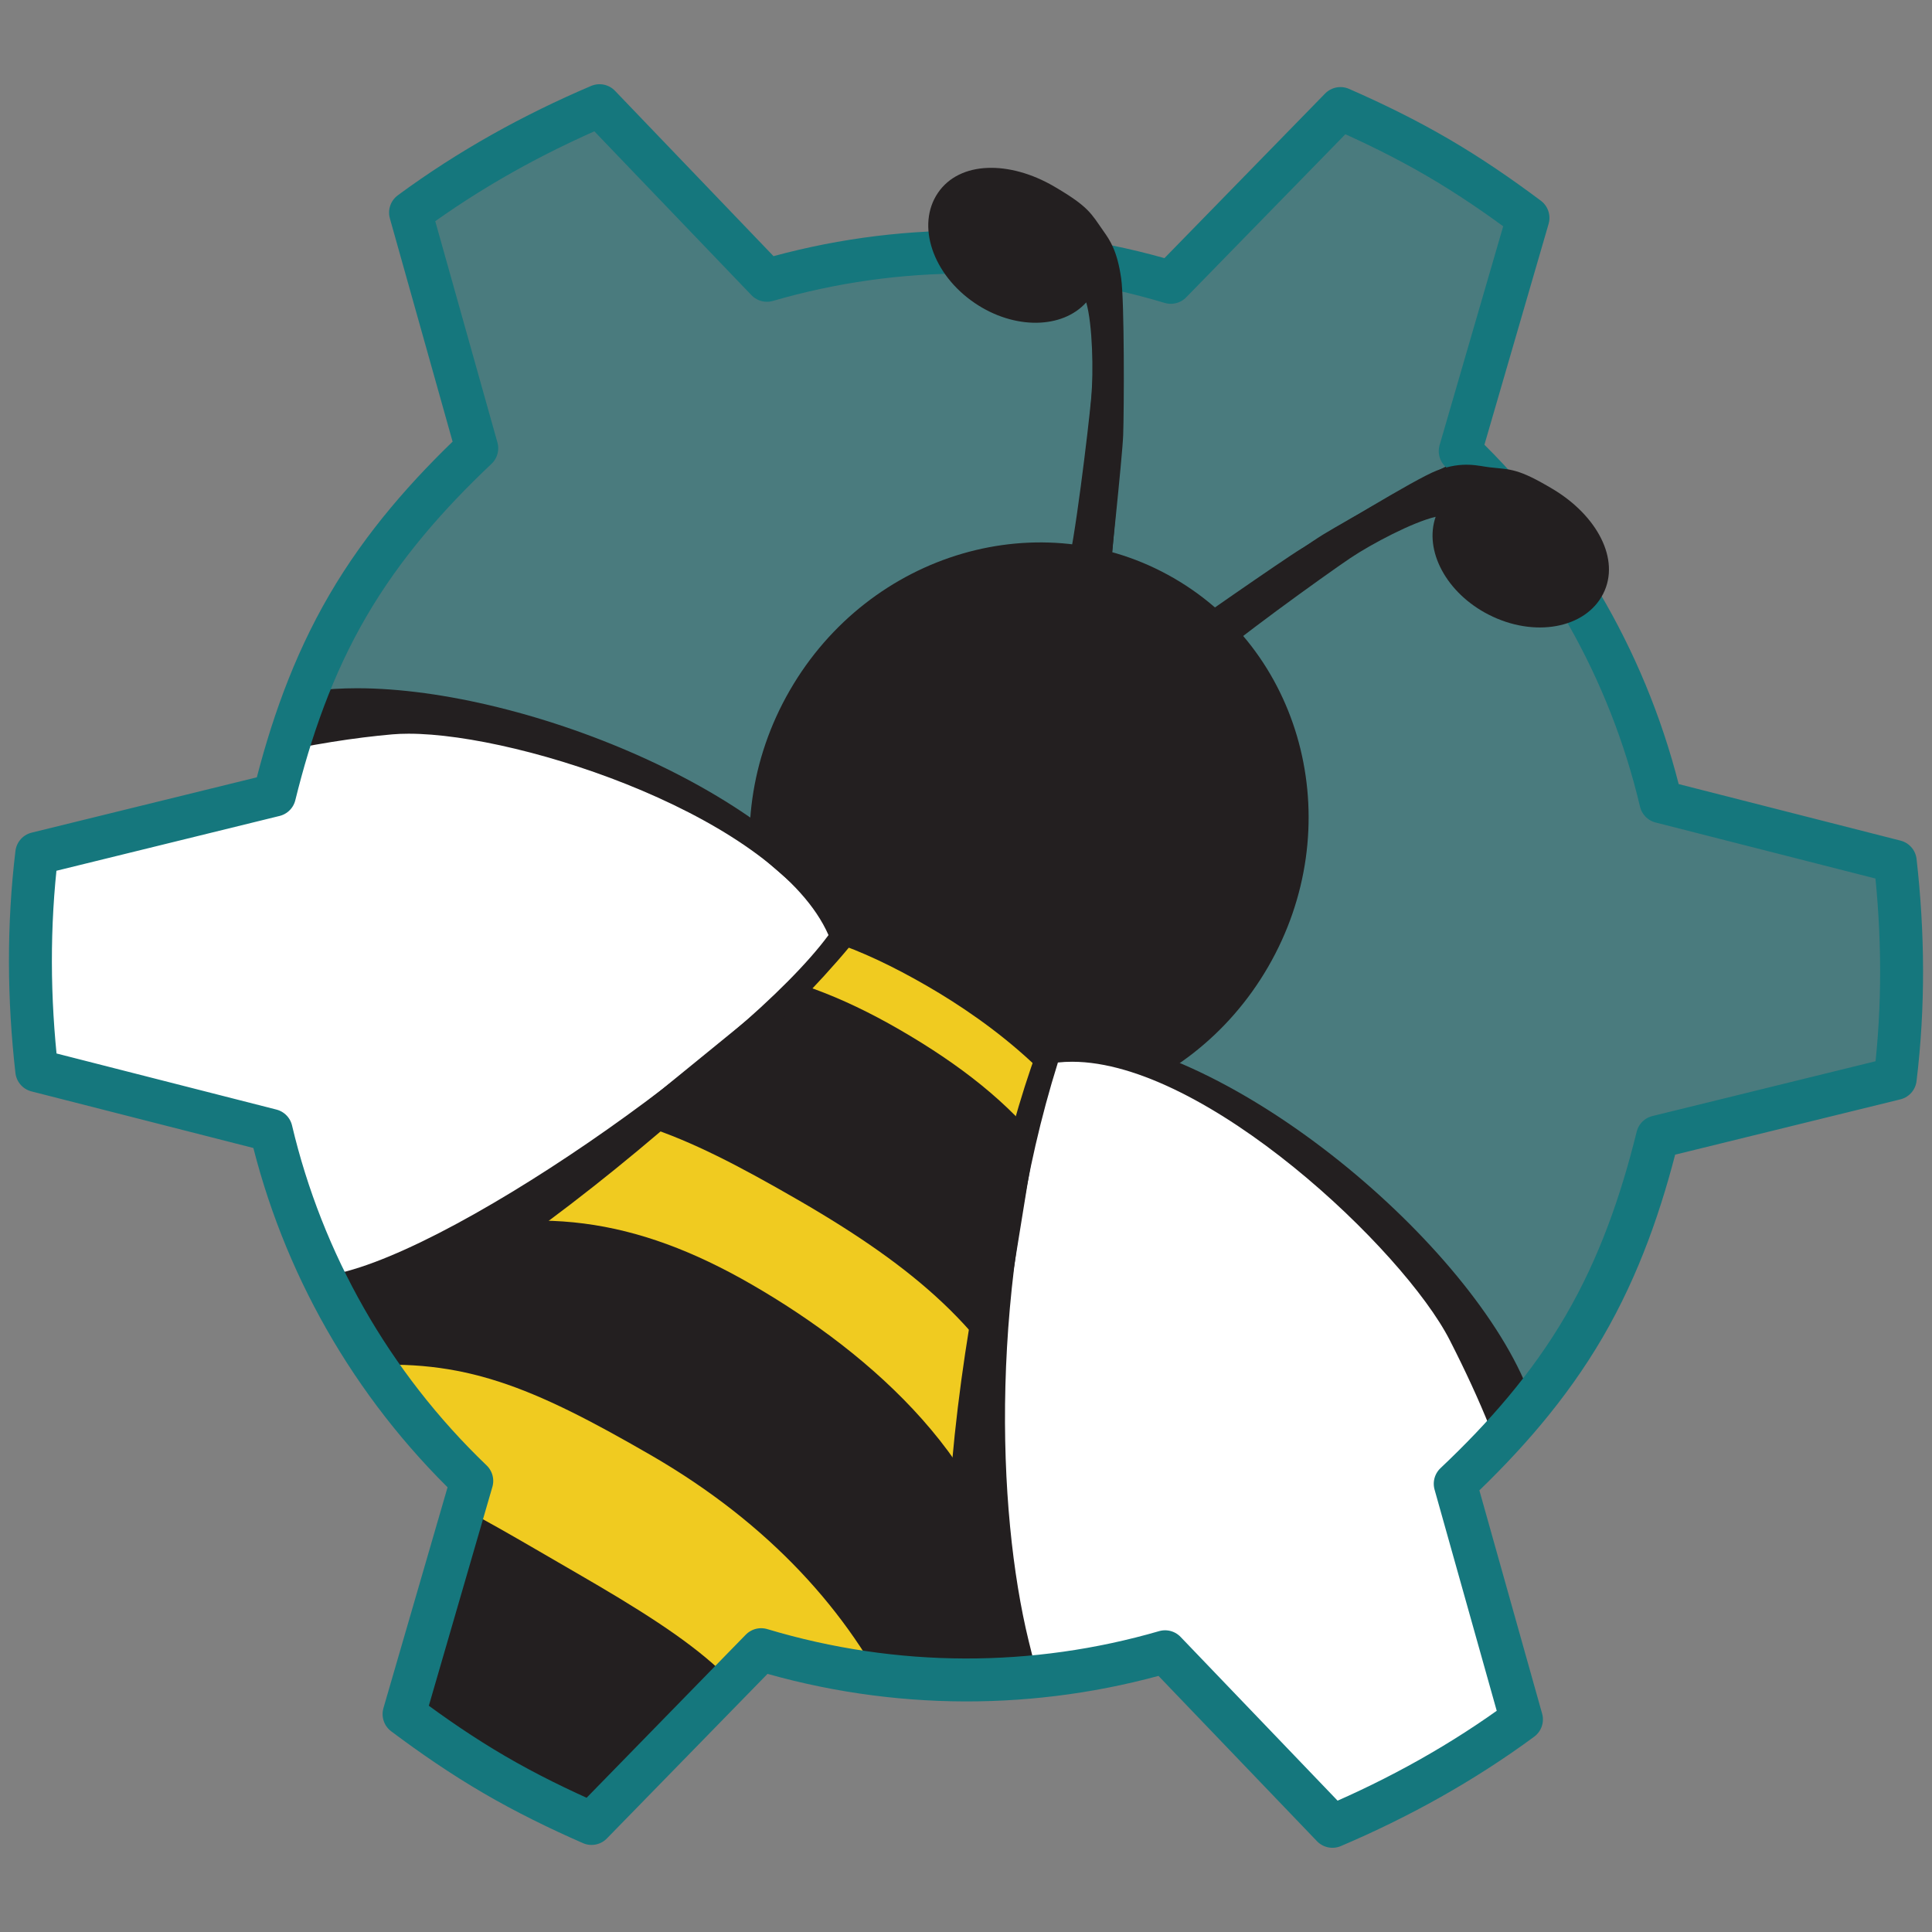 <?xml version="1.0" encoding="UTF-8" standalone="no"?>
<!-- Generator: Adobe Illustrator 28.1.0, SVG Export Plug-In . SVG Version: 6.00 Build 0)  -->

<svg
   version="1.1"
   id="Layer_13"
   x="0px"
   y="0px"
   viewBox="-7.862 817.445 360 360"
   enable-background="new -7.862 817.445 360 360"
   xml:space="preserve"
   sodipodi:docname="iBiB_bee_logo_cmyk.svg"
   inkscape:version="1.3 (0e150ed6c4, 2023-07-21)"
   xmlns:inkscape="http://www.inkscape.org/namespaces/inkscape"
   xmlns:sodipodi="http://sodipodi.sourceforge.net/DTD/sodipodi-0.dtd"
   xmlns="http://www.w3.org/2000/svg"
   xmlns:svg="http://www.w3.org/2000/svg"><rect x="-7.862" y="817.445" width="360" height="360" fill="#808080" stroke="none"/><defs
   id="defs14"><clipPath
     clipPathUnits="userSpaceOnUse"
     id="clipPath15"><path
       id="path16"
       fill="none"
       stroke="#15777d"
       stroke-width="8"
       stroke-linecap="round"
       stroke-linejoin="round"
       stroke-miterlimit="10"
       d="m 345.286,1018.411 -44.295,10.879 c -2.989,12.09 -7.088,24.025 -13.676,35.336 -6.592,11.299 -14.969,20.748 -24.017,29.297 l 12.34,43.912 c -10.971,8.08 -22.828,14.646 -35.217,19.918 l -31.186,-32.527 c -24.236,7.029 -50.292,7.111 -75.269,-0.389 l -31.605,32.383 c -6.129,-2.686 -12.188,-5.646 -18.106,-9.096 -5.919,-3.451 -11.479,-7.27 -16.828,-11.279 l 12.618,-43.455 c -18.817,-18.045 -31.576,-40.764 -37.384,-65.316 l -43.673,-11.139 c -1.521,-13.369 -1.63,-26.928 0,-40.454 L 43.28,965.6 c 2.989,-12.088 7.099,-24.025 13.688,-35.323 6.589,-11.298 14.958,-20.76 24.006,-29.309 L 68.636,857.056 c 10.968,-8.078 22.827,-14.646 35.214,-19.918 l 31.196,32.537 c 24.227,-7.038 50.282,-7.109 75.259,0.379 l 31.605,-32.383 c 6.129,2.687 12.188,5.646 18.108,9.098 5.918,3.449 11.478,7.268 16.836,11.278 l -12.627,43.454 c 18.816,18.058 31.586,40.764 37.395,65.33 l 43.664,11.126 c 1.52,13.381 1.639,26.926 0,40.454"
       style="display:inline" /></clipPath></defs><sodipodi:namedview
   id="namedview14"
   pagecolor="#ffffff"
   bordercolor="#000000"
   borderopacity="0.25"
   inkscape:showpageshadow="2"
   inkscape:pageopacity="0.0"
   inkscape:pagecheckerboard="0"
   inkscape:deskcolor="#d1d1d1"
   inkscape:zoom="1.4166667"
   inkscape:cx="178.58824"
   inkscape:cy="179.64706"
   inkscape:window-width="1280"
   inkscape:window-height="953"
   inkscape:window-x="1272"
   inkscape:window-y="-8"
   inkscape:window-maximized="1"
   inkscape:current-layer="Layer_13" />&#10;<path
   id="path3074-2_4_"
   opacity="0.5"
   fill="#15777d"
   d="m 345.286,1018.411 -44.295,10.879 c -2.989,12.09 -7.088,24.025 -13.676,35.336 -6.592,11.299 -14.969,20.748 -24.017,29.297 l 12.34,43.912 c -10.971,8.08 -22.828,14.646 -35.217,19.918 l -31.186,-32.527 c -24.236,7.029 -50.292,7.111 -75.269,-0.389 l -31.605,32.383 c -6.129,-2.686 -12.188,-5.646 -18.106,-9.096 -5.919,-3.451 -11.479,-7.27 -16.828,-11.279 l 12.618,-43.455 c -18.817,-18.045 -31.576,-40.764 -37.384,-65.316 l -43.673,-11.139 c -1.521,-13.369 -1.63,-26.928 0,-40.454 L 43.28,965.6 c 2.989,-12.088 7.099,-24.025 13.688,-35.323 6.589,-11.298 14.958,-20.76 24.006,-29.309 L 68.636,857.056 c 10.968,-8.078 22.827,-14.646 35.214,-19.918 l 31.196,32.537 c 24.227,-7.038 50.282,-7.109 75.259,0.379 l 31.605,-32.383 c 6.129,2.687 12.188,5.646 18.108,9.098 5.918,3.449 11.478,7.268 16.836,11.278 l -12.627,43.454 c 18.816,18.058 31.586,40.764 37.395,65.33 l 43.664,11.126 c 1.52,13.381 1.639,26.926 0,40.454"
   style="display:inline"
   inkscape:label="gear fill" />&#10;<g
   id="g13"
   style="display:inline"
   clip-path="url(#clipPath15)"
   inkscape:label="clipped bee">&#10;	<defs
   id="defs1">&#10;		<path
   id="path3074-2_3_"
   d="m 345.286,1018.411 -44.295,10.879 c -2.989,12.09 -7.088,24.025 -13.676,35.336 -6.592,11.299 -14.969,20.748 -24.017,29.297 l 12.34,43.912 c -10.971,8.08 -22.828,14.646 -35.217,19.918 l -31.186,-32.527 c -24.236,7.029 -50.292,7.111 -75.269,-0.389 l -31.605,32.383 c -6.129,-2.686 -12.188,-5.646 -18.106,-9.096 -5.919,-3.451 -11.479,-7.27 -16.828,-11.279 l 12.618,-43.455 c -18.817,-18.045 -31.576,-40.764 -37.384,-65.316 l -43.673,-11.139 c -1.521,-13.369 -1.63,-26.928 0,-40.454 L 43.28,965.6 c 2.989,-12.088 7.099,-24.025 13.688,-35.323 6.589,-11.298 14.958,-20.76 24.006,-29.309 L 68.636,857.056 c 10.968,-8.078 22.827,-14.646 35.214,-19.918 l 31.196,32.537 c 24.227,-7.038 50.282,-7.109 75.259,0.379 l 31.605,-32.383 c 6.129,2.687 12.188,5.646 18.108,9.098 5.918,3.449 11.478,7.268 16.836,11.278 l -12.627,43.454 c 18.816,18.058 31.586,40.764 37.395,65.33 l 43.664,11.126 c 1.52,13.381 1.639,26.926 0,40.454" />&#10;	</defs>&#10;	&#10;	<g
   clip-path="none"
   id="g12"
   style="display:inline"
   inkscape:label="bee">&#10;		<path
   fill="#231f20"
   d="m 228.461,997.56 c -14.884,25.766 -46.904,35.125 -71.52,20.906 -24.617,-14.219 -32.507,-46.634 -17.624,-72.399 14.882,-25.767 46.902,-35.128 71.521,-20.908 24.618,14.219 32.505,46.634 17.623,72.401 z"
   id="path1" />&#10;		<g
   id="g4">&#10;			<path
   fill="#f0cb20"
   d="m 102.623,1157.862 c -9.683,0 -18.425,-1.938 -25.28,-5.604 -13.915,-7.44 -22.409,-17.122 -25.969,-29.597 -6.204,-21.742 2.558,-52.038 27.573,-95.345 16.352,-28.309 33.74,-42.069 53.16,-42.069 10.382,0 21.573,3.672 35.22,11.554 12.686,7.329 29.523,19.902 37.689,38.185 8.405,18.817 5.917,40.044 -7.394,63.089 -23.857,41.3 -64.903,59.787 -94.998,59.787 -10e-4,0 0,0 -10e-4,0 z"
   id="path2" />&#10;			<g
   id="g3">&#10;				<path
   fill="#231f20"
   d="m 132.107,990.247 c 9.468,0 19.864,3.458 32.719,10.884 12.046,6.958 28.005,18.834 35.625,35.894 7.714,17.271 5.306,36.971 -7.158,58.549 -10.317,17.859 -25.062,32.753 -42.643,43.069 -15.625,9.169 -32.682,14.219 -48.027,14.219 -8.863,0 -16.789,-1.733 -22.922,-5.013 -12.657,-6.769 -20.35,-15.456 -23.519,-26.56 -7.629,-26.738 11.809,-65.01 27.095,-91.472 8.364,-14.479 17.084,-25.103 25.919,-31.573 7.346,-5.38 14.841,-7.997 22.911,-7.997 m 0,-10 c -19.232,0 -38.459,11.622 -57.49,44.568 -31.489,54.513 -48.225,105.867 0.367,131.852 7.726,4.132 17.226,6.194 27.638,6.194 33.082,0 75.377,-20.822 99.33,-62.286 31.487,-54.512 -0.434,-89.798 -32.124,-108.104 -12.538,-7.241 -25.131,-12.224 -37.721,-12.224 z"
   id="path3" />&#10;			</g>&#10;		</g>&#10;		<path
   fill="#231f20"
   d="m 132.234,1056.81 c -21.673,-12.521 -40.521,-15.132 -63.843,-8.062 l -9.684,23.226 c 19.783,-1.455 32.385,3.723 54.654,16.586 22.269,12.864 36.996,29.38 45.62,47.243 l 22.163,-18.164 c -3.007,-27.096 -26.423,-47.842 -48.91,-60.829 z"
   id="path4" />&#10;		<path
   fill="#231f20"
   d="m 159.694,1009.269 c -21.672,-12.518 -40.521,-15.128 -63.843,-8.059 l -9.684,23.225 c 19.783,-1.454 32.384,3.724 54.654,16.587 22.27,12.863 35.216,24.366 43.841,42.229 l 15.248,-18.09 c -3.008,-27.097 -17.73,-42.902 -40.216,-55.892 z"
   id="path5" />&#10;		<path
   fill="#231f20"
   d="m 99.677,1110.609 c -21.673,-12.52 -33.575,-20.255 -46.359,-18.691 l 1.775,30.611 c 1.936,11.876 0.153,16.61 22.422,29.474 22.269,12.863 10.825,6.636 34.172,5.905 l 24.438,-10.475 c -0.564,-14.38 -13.963,-23.835 -36.448,-36.824 z"
   id="path6" />&#10;		<polygon
   fill="#ffffff"
   points="97.615,956.527 58.742,951.367 32.427,960.978 -5.038,973.528 -8.452,1014.062 -0.964,1033.049 16.763,1054.272 54.051,1061.886 87.063,1045.36 113.468,1022.077 129.663,1008.875 147.329,994.265 145.981,987.471 124.156,968.508 "
   id="polygon6" />&#10;		<g
   id="g8">&#10;			<path
   fill="#ffffff"
   d="m 38.082,1068.32 c -0.221,0 -0.442,0 -0.657,-0.014 -16.671,-0.722 -32.87,-8.916 -44.443,-22.481 -1.035,-1.212 -2.015,-2.449 -2.939,-3.707 15.379,12.604 39.002,18.402 56.232,18.402 2.348,0 4.554,-0.114 6.556,-0.339 6.301,-0.708 14.381,-3.953 22.44,-8.029 -14.822,9.622 -28.399,16.168 -37.185,16.168 -0.002,0 -0.002,0 -0.004,0 z"
   id="path7" />&#10;			<path
   fill="#231f20"
   d="m 58.673,945.689 c -2.883,0 -5.618,0.167 -8.17,0.511 -28.158,3.797 -72.36,29.784 -75.921,60.625 -3.559,30.842 26.256,64.902 62.628,66.477 0.285,0.013 0.579,0.019 0.872,0.019 28.339,0 94.712,-56.753 114.281,-81.848 C 140.18,966.041 90.552,945.689 58.673,945.689 Z M 46.275,1055.52 c -24.95,0 -70.736,-13.755 -67.053,-49.301 3.777,-36.446 58.997,-49.56 85.998,-51.935 0.941,-0.083 1.961,-0.124 3.045,-0.124 21.36,-10e-4 68.696,15.818 78.253,37.523 -15.358,20.864 -72.599,61.098 -94.245,63.528 -1.809,0.205 -3.826,0.309 -5.998,0.309 z"
   id="path8" />&#10;		</g>&#10;		<polygon
   fill="#ffffff"
   points="244.963,1039.612 268.857,1070.707 273.676,1098.305 275.316,1137.599 248.118,1160.238 215.649,1170.235 202.829,1152.497 181.294,1125.397 173.311,1096.086 180.26,1058.631 183.605,1038.006 187.434,1015.405 193.992,1013.177 214.98,1019.532 "
   id="polygon8" />&#10;		<g
   id="g10">&#10;			<path
   fill="#ffffff"
   d="m 189.301,1154.002 c -3.765,-3.42 -7.173,-7.479 -10.123,-12.118 -5.807,-9.13 -6.579,-29.26 -4.6,-51.544 0.519,13.351 2.181,25.031 4.372,34.022 2.317,9.501 5.494,20.339 10.351,29.64 z"
   id="path9" />&#10;			<path
   fill="#231f20"
   d="m 189.211,1010.157 c -0.909,0 -1.803,0.033 -2.684,0.101 -12.084,29.797 -26.516,110.807 -11.568,134.31 11.747,18.474 29.04,27.202 46.38,27.202 11.497,0 23.012,-3.833 32.954,-11.206 24.936,-18.494 33.124,-58.402 22.343,-84.687 -11.442,-27.903 -56.739,-65.72 -87.425,-65.72 z m 30.747,161.073 c -20.129,0 -29.918,-22.491 -36.15,-48.052 -5.918,-24.277 -7.436,-66.622 5.457,-107.752 0.863,-0.094 1.746,-0.14 2.643,-0.14 24.833,0 61.778,35.049 70.372,51.877 23.501,46.018 18.018,69.367 -11.49,91.093 -12.372,9.11 -22.491,12.974 -30.832,12.974 z"
   id="path10" />&#10;		</g>&#10;		<path
   fill="#231f20"
   d="m 283.207,905.86 c -5.64,-3.862 -6.836,-3.574 -10.454,-4 -1.923,-0.225 -4.024,-0.464 -8.681,1.353 -3.941,1.539 -21.332,11.376 -25.31,13.788 -3.472,2.106 -22.95,15.762 -22.95,15.762 0,0 3.024,7.958 5.386,5.284 2.36,-2.673 21.266,-16.258 25.727,-19.271 4.002,-2.701 11.586,-6.762 15.556,-7.727 -2.676,6.26 0.37,14.104 7.278,18.094 7.383,4.265 16.378,2.51 20.092,-3.919 3.714,-6.431 0.397,-14.543 -6.644,-19.364 z"
   id="path11" />&#10;		<path
   fill="#231f20"
   d="m 188.784,851.317 c 6.165,2.956 6.512,4.137 8.688,7.059 1.156,1.552 2.412,3.255 3.165,8.195 0.638,4.185 0.804,24.161 0.701,28.812 -0.09,4.061 -2.187,27.755 -2.187,27.755 0,0 -8.403,1.356 -7.268,-2.025 1.136,-3.381 3.459,-26.543 3.839,-31.914 0.341,-4.817 0.069,-13.414 -1.078,-17.334 -4.086,5.445 -12.401,6.726 -19.309,2.735 -7.384,-4.265 -10.359,-12.935 -6.646,-19.364 3.716,-6.43 12.402,-7.608 20.095,-3.919 z"
   id="path12" />&#10;	</g>&#10;		&#10;	&#10;</g>&#10;&#10;<path
   id="path15"
   fill="none"
   stroke="#15777d"
   stroke-width="8"
   stroke-linecap="round"
   stroke-linejoin="round"
   stroke-miterlimit="10"
   d="m 345.286,1018.411 -44.295,10.879 c -2.989,12.09 -7.088,24.025 -13.676,35.336 -6.592,11.299 -14.969,20.748 -24.017,29.297 l 12.34,43.912 c -10.971,8.08 -22.828,14.646 -35.217,19.918 l -31.186,-32.527 c -24.236,7.029 -50.292,7.111 -75.269,-0.389 l -31.605,32.383 c -6.129,-2.686 -12.188,-5.646 -18.106,-9.096 -5.919,-3.451 -11.479,-7.27 -16.828,-11.279 l 12.618,-43.455 c -18.817,-18.045 -31.576,-40.764 -37.384,-65.316 l -43.673,-11.139 c -1.521,-13.369 -1.63,-26.928 0,-40.454 L 43.28,965.6 c 2.989,-12.088 7.099,-24.025 13.688,-35.323 6.589,-11.298 14.958,-20.76 24.006,-29.309 L 68.636,857.056 c 10.968,-8.078 22.827,-14.646 35.214,-19.918 l 31.196,32.537 c 24.227,-7.038 50.282,-7.109 75.259,0.379 l 31.605,-32.383 c 6.129,2.687 12.188,5.646 18.108,9.098 5.918,3.449 11.478,7.268 16.836,11.278 l -12.627,43.454 c 18.816,18.058 31.586,40.764 37.395,65.33 l 43.664,11.126 c 1.52,13.381 1.639,26.926 0,40.454"
   style="display:inline"
   inkscape:label="gear outline" /><path
   fill="#231f20"
   d="m 281.495,908.586 c -6.536,-3.908 -7.8,-3.623 -11.761,-4.062 -2.105,-0.234 -4.983,-1.234 -9.817,0.58 -4.093,1.538 -21.227,12.143 -25.259,14.56 -3.52,2.11 -23.064,15.8 -23.064,15.8 0,0 4.167,8.023 6.422,5.339 2.253,-2.685 21.182,-16.306 25.672,-19.325 4.027,-2.708 11.775,-6.773 15.962,-7.732 -2.192,6.295 1.983,14.205 9.905,18.246 8.467,4.317 18.004,2.578 21.301,-3.885 3.296,-6.462 -1.205,-14.644 -9.361,-19.521 z"
   id="path13"
   style="display:inline"
   inkscape:label="right antenna" />&#10;<path
   fill="#231f20"
   d="m 188.516,852.168 c 6.579,3.836 6.937,5.08 9.235,8.339 1.222,1.731 2.546,3.628 3.292,8.737 0.631,4.327 0.552,24.591 0.383,29.289 -0.15,4.103 -2.705,27.825 -2.705,27.825 0,0 -9.037,0.225 -7.774,-3.045 1.263,-3.27 4.054,-26.423 4.53,-31.811 0.429,-4.835 0.248,-13.584 -0.935,-17.712 -4.453,4.959 -13.398,5.12 -20.76,0.132 -7.869,-5.33 -10.952,-14.521 -6.882,-20.527 4.069,-6.009 13.407,-6.017 21.616,-1.227 z"
   id="path14"
   style="display:inline"
   inkscape:label="left antenna" />&#10;</svg>

